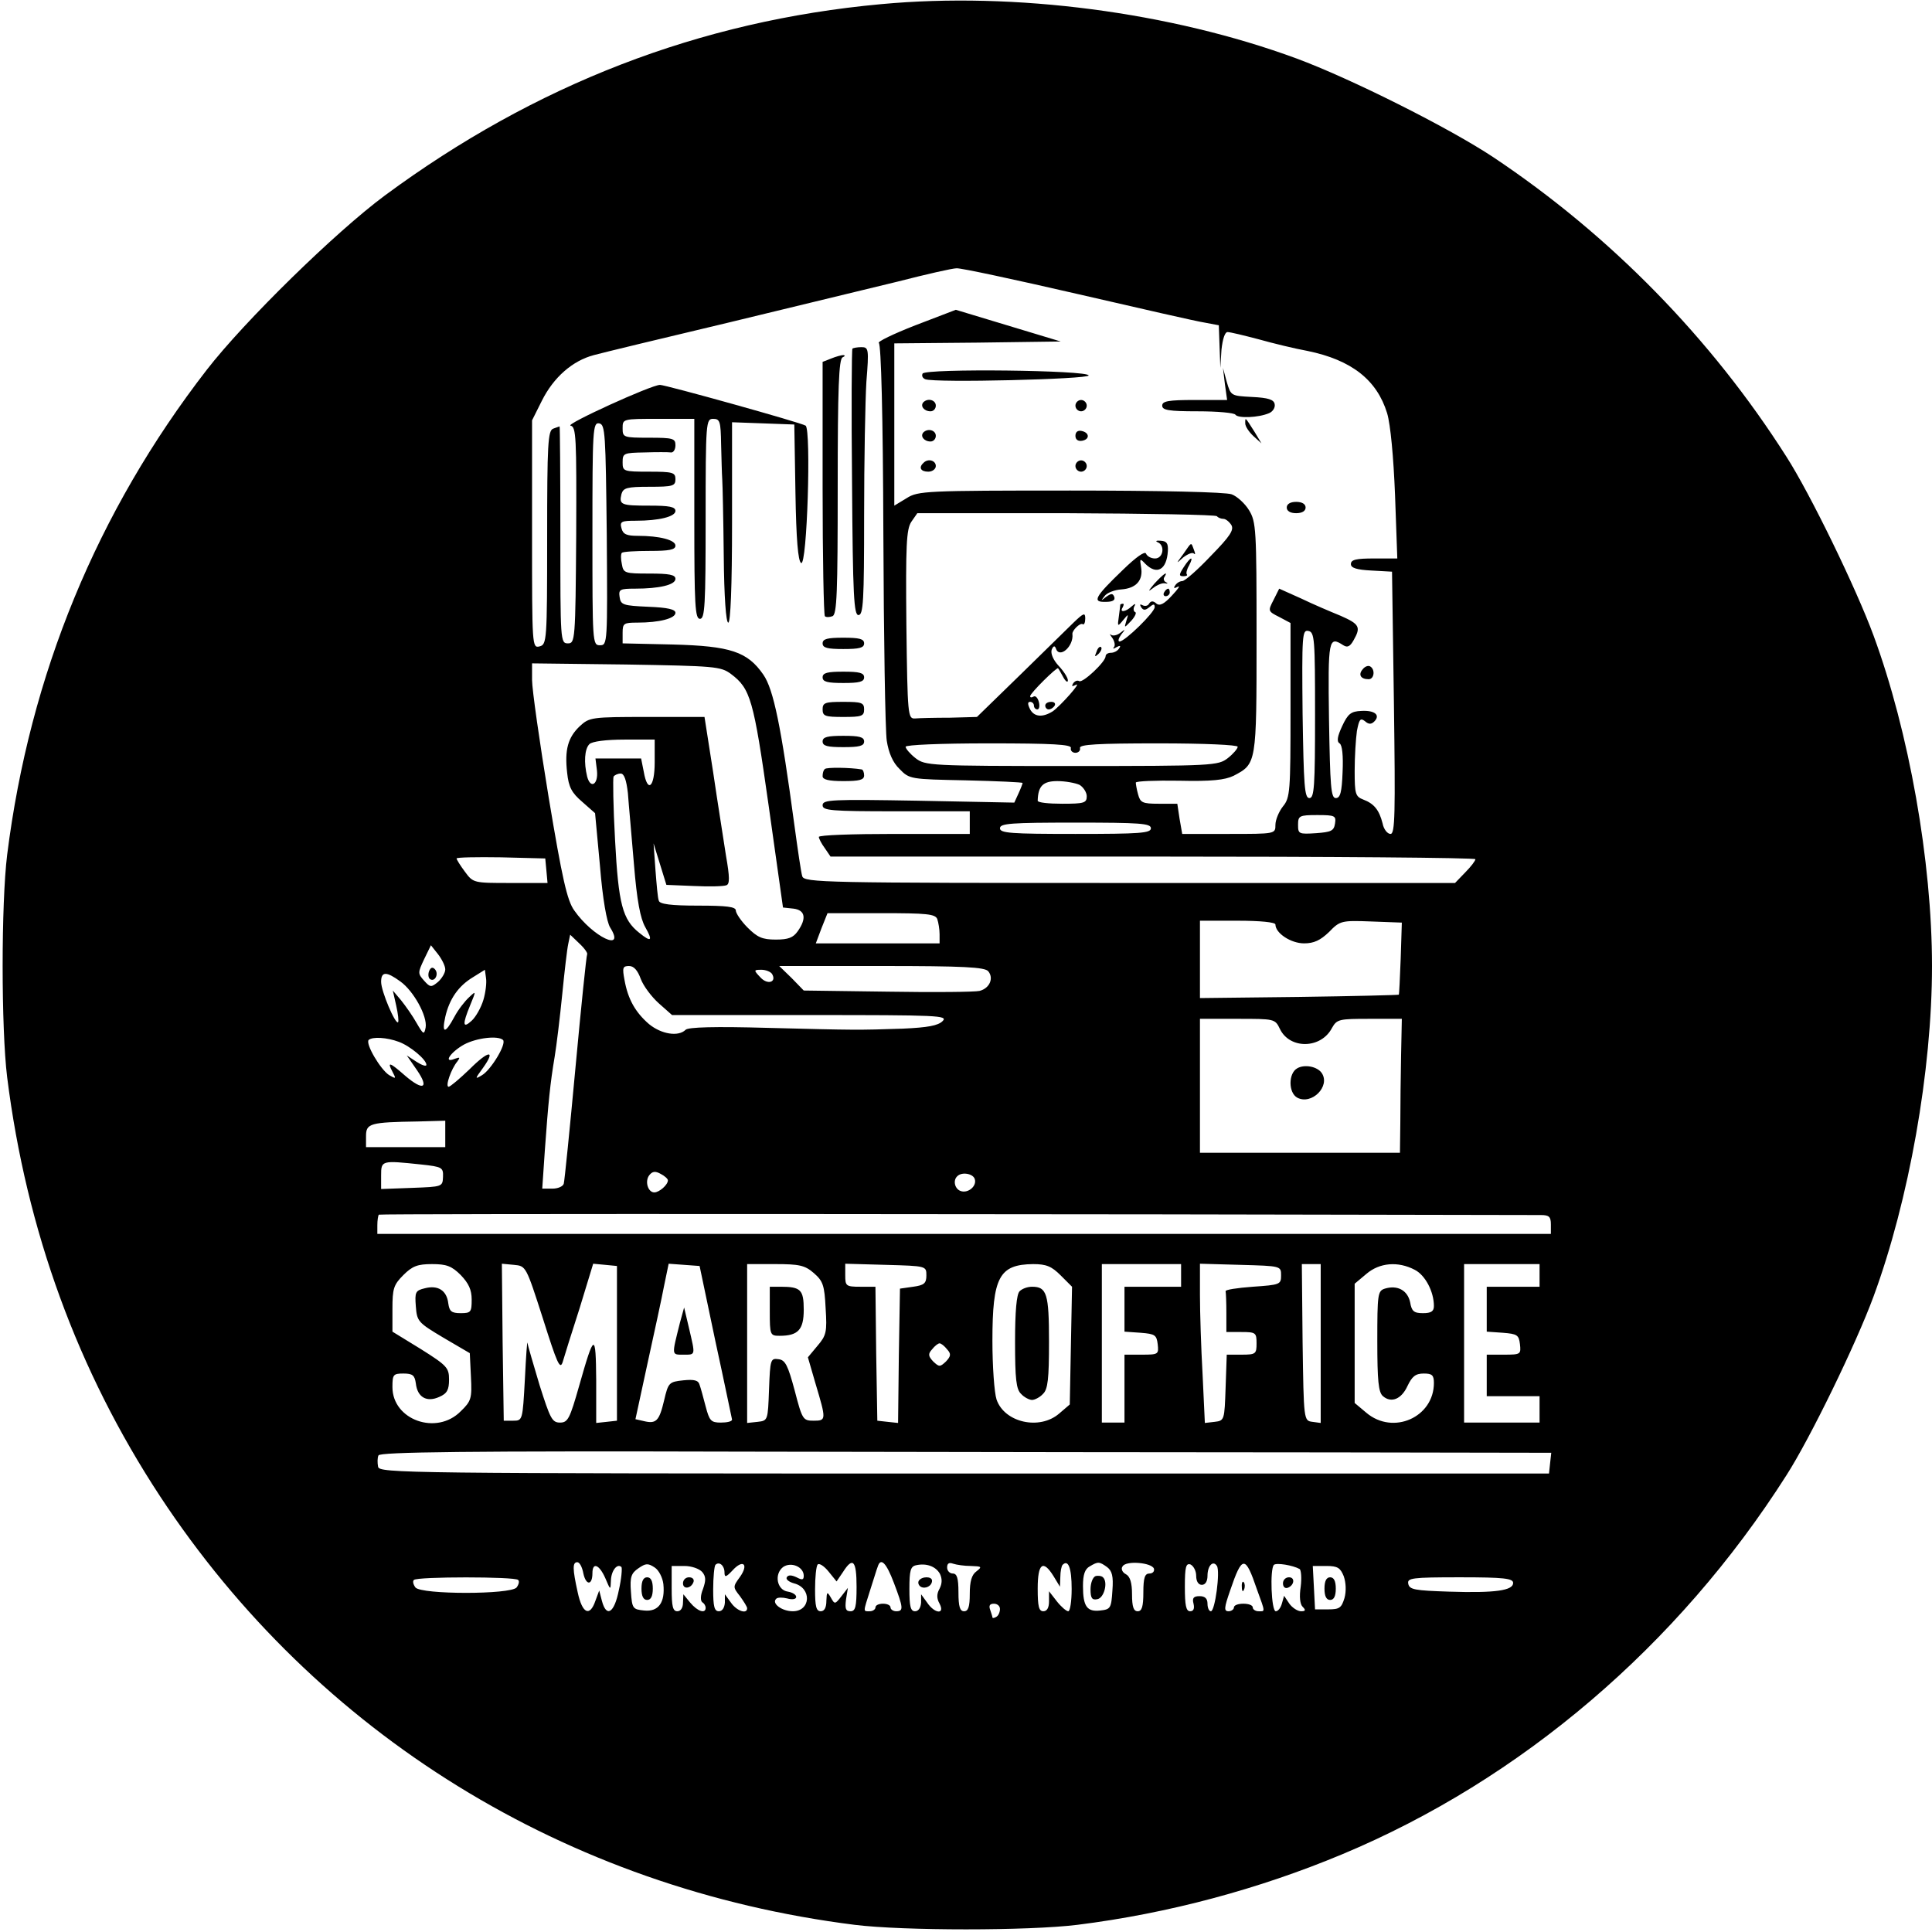 <?xml version="1.0" standalone="no"?>
<!DOCTYPE svg PUBLIC "-//W3C//DTD SVG 20010904//EN"
 "http://www.w3.org/TR/2001/REC-SVG-20010904/DTD/svg10.dtd">
<svg version="1.0" xmlns="http://www.w3.org/2000/svg"
 width="512pt" height="512pt" viewBox="0 0 512 512"
 preserveAspectRatio="xMidYMid meet">

<g transform="translate(0,512) scale(0.1,-0.1)"
fill="#000000" stroke="none">
<path d="M2335 5109 c-481 -44 -917 -213 -1315 -507 -131 -97 -372 -333 -472
-462 -291 -376 -469 -808 -529 -1285 -16 -129 -16 -461 0 -590 51 -406 187
-778 405 -1110 415 -631 1077 -1040 1841 -1136 129 -16 461 -16 590 0 241 30
482 95 702 187 474 198 890 553 1177 1004 63 98 185 349 231 474 94 255 155
599 155 876 0 277 -61 621 -155 876 -46 125 -168 376 -231 474 -199 313 -466
586 -776 793 -119 79 -379 209 -522 262 -334 123 -747 177 -1101 144z m520
-768 c165 -38 317 -73 338 -76 l37 -7 2 -57 2 -56 3 48 c3 28 9 47 16 47 7 0
44 -9 82 -19 39 -11 97 -25 130 -31 117 -24 184 -77 211 -165 9 -30 17 -116
21 -217 l6 -168 -61 0 c-48 0 -62 -3 -62 -15 0 -10 15 -15 55 -17 l54 -3 5
-347 c4 -297 3 -348 -9 -348 -8 0 -18 12 -21 28 -9 35 -22 52 -51 63 -21 8
-23 15 -23 76 0 38 3 85 6 106 6 31 9 35 21 26 10 -9 17 -9 25 -1 17 17 1 30
-34 28 -28 -1 -36 -8 -51 -40 -13 -28 -15 -41 -7 -46 7 -4 10 -32 8 -76 -2
-53 -6 -69 -18 -69 -13 0 -15 31 -18 208 -3 215 -1 222 38 197 11 -7 18 -3 27
13 20 35 16 43 -34 65 -27 11 -74 31 -105 46 l-58 26 -15 -30 c-15 -29 -15
-30 15 -45 l30 -16 0 -230 c0 -216 -1 -233 -20 -256 -11 -14 -20 -36 -20 -49
0 -24 0 -24 -124 -24 l-123 0 -7 40 -6 40 -49 0 c-44 0 -49 3 -55 25 -4 14 -6
28 -6 31 0 4 52 6 115 5 86 -2 121 2 144 13 61 32 61 31 61 366 0 287 -1 307
-20 338 -11 18 -32 37 -46 42 -15 6 -190 10 -427 10 -383 0 -404 -1 -434 -20
l-33 -20 0 215 0 215 220 2 221 3 -139 42 -139 42 -107 -41 c-59 -23 -102 -44
-97 -47 6 -4 11 -191 12 -506 1 -275 5 -522 9 -548 5 -32 16 -58 34 -75 26
-27 29 -27 176 -30 83 -2 150 -5 150 -7 0 -2 -5 -15 -11 -28 l-11 -24 -254 5
c-230 4 -254 3 -254 -12 0 -14 21 -16 195 -16 l195 0 0 -30 0 -30 -200 0
c-110 0 -200 -3 -200 -8 0 -4 7 -18 16 -30 l15 -22 855 0 c470 0 854 -3 854
-7 0 -4 -12 -20 -27 -35 l-27 -28 -862 0 c-813 0 -863 1 -868 18 -3 9 -12 71
-21 137 -35 260 -55 358 -82 397 -42 61 -87 76 -240 80 l-133 3 0 28 c0 25 3
27 39 27 58 0 101 11 101 26 0 9 -20 14 -72 16 -67 3 -73 5 -76 26 -3 20 1 22
41 22 64 0 107 10 107 26 0 11 -17 14 -69 14 -65 0 -69 1 -73 25 -3 13 -3 27
0 30 3 3 36 5 74 5 51 0 68 3 68 14 0 15 -42 26 -100 26 -29 0 -39 4 -43 20
-5 18 0 20 38 20 62 0 105 11 105 26 0 11 -17 14 -68 14 -76 0 -82 2 -75 31 5
16 14 19 74 19 62 0 69 2 69 20 0 18 -7 20 -70 20 -68 0 -70 1 -70 25 0 24 3
25 58 26 31 1 63 1 70 0 6 -1 12 7 12 19 0 18 -6 20 -70 20 -68 0 -70 1 -70
25 0 25 0 25 95 25 l95 0 0 -265 c0 -229 2 -265 15 -265 13 0 15 36 15 265 0
258 1 265 20 265 18 0 20 -7 21 -67 1 -38 2 -79 3 -93 1 -14 3 -105 4 -202 1
-111 6 -178 12 -178 6 0 10 95 10 265 l0 266 83 -3 82 -3 3 -180 c2 -125 7
-182 15 -187 16 -10 27 353 12 364 -12 8 -371 108 -386 108 -23 0 -253 -105
-237 -108 15 -3 16 -30 15 -290 -2 -280 -3 -287 -22 -287 -20 0 -20 7 -20 288
0 158 -1 287 -2 287 -1 0 -8 -3 -17 -6 -14 -5 -16 -40 -16 -289 0 -274 -1
-283 -20 -288 -20 -5 -20 0 -20 297 l0 302 26 52 c31 62 81 106 138 121 22 6
183 45 356 86 173 42 376 91 450 109 74 19 144 35 155 35 11 1 155 -30 320
-68z m-1247 -639 c2 -287 2 -292 -18 -292 -20 0 -20 6 -20 296 0 276 1 295 18
292 16 -3 17 -26 20 -296z m1617 50 c3 -4 11 -7 17 -7 6 0 15 -7 21 -16 8 -13
-3 -30 -54 -82 -35 -37 -69 -67 -76 -67 -6 0 -15 -5 -19 -12 -5 -7 -2 -8 7 -3
8 4 1 -6 -15 -23 -21 -23 -33 -29 -42 -21 -8 7 -14 7 -19 -1 -3 -6 -11 -7 -17
-4 -7 4 -8 2 -4 -5 6 -9 11 -9 22 0 11 9 14 9 14 0 0 -14 -79 -91 -93 -91 -5
0 -3 8 4 18 12 15 12 16 -2 5 -9 -7 -20 -9 -25 -5 -4 4 -3 0 4 -9 6 -9 8 -20
4 -24 -4 -5 -1 -5 7 0 9 5 12 4 7 -3 -4 -7 -14 -12 -22 -12 -8 0 -14 -4 -14
-9 0 -15 -61 -72 -70 -66 -5 3 -12 0 -16 -6 -5 -8 -3 -9 7 -4 18 10 -41 -56
-61 -70 -27 -17 -49 -15 -60 5 -7 14 -7 20 0 20 5 0 10 -4 10 -10 0 -5 4 -10
9 -10 5 0 7 9 4 20 -3 11 -9 17 -14 14 -5 -3 -9 -3 -9 1 0 8 71 78 74 74 2 -2
8 -13 14 -24 6 -11 12 -15 12 -8 0 7 -11 24 -24 38 -15 16 -22 33 -19 43 4 10
8 12 11 4 9 -29 48 5 44 38 -1 9 20 30 27 26 4 -3 7 4 7 15 0 16 -4 15 -31
-11 -16 -16 -81 -79 -143 -140 l-113 -110 -72 -2 c-40 0 -81 -1 -92 -2 -19 -1
-20 6 -23 248 -2 211 0 253 13 273 l16 23 393 0 c216 -1 397 -4 401 -8z m260
-527 c0 -189 -2 -220 -15 -220 -13 0 -15 33 -18 223 -2 209 -1 223 15 220 17
-3 18 -21 18 -223z m-1548 109 c52 -39 60 -67 100 -349 l38 -270 28 -3 c31 -4
35 -26 11 -60 -12 -17 -25 -22 -58 -22 -36 0 -49 6 -75 32 -17 17 -31 38 -31
45 0 10 -24 13 -100 13 -72 0 -102 4 -104 13 -3 6 -6 44 -9 82 l-5 70 17 -55
17 -55 73 -3 c41 -2 79 -1 86 2 9 3 9 21 -1 78 -6 40 -22 139 -34 221 l-23
147 -152 0 c-147 0 -153 -1 -178 -24 -32 -30 -41 -63 -34 -124 4 -38 12 -53
40 -77 l34 -30 13 -140 c7 -87 18 -149 27 -163 42 -67 -46 -25 -95 45 -19 26
-32 84 -68 300 -24 146 -44 286 -44 311 l0 44 249 -3 c235 -4 251 -5 278 -25z
m-202 -234 c0 -67 -19 -83 -29 -25 l-7 35 -60 0 -61 0 4 -32 c4 -37 -17 -50
-26 -16 -9 37 -7 73 6 86 7 7 43 12 93 12 l80 0 0 -60z m1103 38 c-2 -7 4 -13
12 -13 8 0 14 6 12 13 -1 9 45 12 208 12 122 0 210 -4 210 -9 0 -5 -12 -19
-26 -30 -26 -20 -37 -21 -414 -21 -377 0 -388 1 -414 21 -14 11 -26 25 -26 30
0 5 91 9 220 9 171 0 219 -3 218 -12z m-1174 -120 c2 -29 10 -114 16 -188 8
-98 17 -144 30 -167 21 -37 16 -41 -16 -15 -44 35 -55 75 -64 245 -5 89 -6
165 -4 169 3 4 11 8 19 8 9 0 15 -17 19 -52z m1197 22 c10 -6 19 -20 19 -30 0
-18 -7 -20 -65 -20 -36 0 -65 3 -65 8 1 39 14 52 52 52 22 0 48 -5 59 -10z
m677 -102 c-3 -20 -10 -23 -50 -26 -46 -3 -48 -2 -48 22 0 24 3 26 51 26 47 0
50 -2 47 -22z m-488 -13 c0 -13 -29 -15 -200 -15 -171 0 -200 2 -200 15 0 13
29 15 200 15 171 0 200 -2 200 -15z m-1602 -112 l3 -33 -98 0 c-98 0 -99 0
-121 30 -12 16 -22 32 -22 35 0 3 53 4 118 3 l117 -3 3 -32z m1036 -129 c3 -9
6 -27 6 -40 l0 -24 -164 0 -164 0 15 40 16 40 142 0 c121 0 144 -2 149 -16z
m896 -14 c0 -23 41 -50 76 -50 26 0 43 8 66 30 29 30 33 31 112 28 l81 -3 -3
-95 c-2 -52 -4 -95 -5 -96 -1 -1 -120 -4 -265 -6 l-262 -3 0 103 0 102 100 0
c60 0 100 -4 100 -10z m-1824 -79 c-2 -3 -16 -139 -31 -301 -15 -162 -29 -301
-31 -307 -2 -7 -15 -13 -30 -13 l-27 0 7 103 c9 125 14 176 26 247 5 30 14
105 20 165 6 61 13 121 16 134 l5 24 24 -23 c14 -13 23 -26 21 -29z m-376 -40
c0 -9 -9 -24 -19 -33 -18 -15 -21 -15 -37 3 -17 19 -17 21 0 57 l18 37 19 -24
c10 -13 19 -31 19 -40z m518 -25 c7 -19 29 -48 48 -65 l35 -31 366 0 c340 0
366 -1 351 -16 -12 -12 -39 -17 -105 -20 -121 -4 -122 -4 -357 2 -142 4 -212
2 -219 -5 -19 -19 -64 -12 -97 15 -36 31 -56 66 -65 117 -6 32 -5 37 12 37 13
0 23 -12 31 -34z m921 20 c15 -18 4 -45 -23 -52 -12 -3 -122 -4 -244 -2 l-222
3 -32 33 -33 32 271 0 c218 0 274 -3 283 -14z m-1338 -76 c-6 -20 -20 -45 -31
-55 -24 -22 -25 -10 -4 41 16 39 16 39 -3 21 -11 -10 -29 -33 -39 -52 -24 -45
-34 -45 -24 0 11 48 35 82 73 105 l32 20 3 -22 c2 -12 -1 -38 -7 -58z m765 69
c13 -22 -12 -30 -31 -9 -18 19 -18 20 3 20 11 0 24 -5 28 -11z m-985 -20 c35
-25 72 -92 67 -122 -4 -20 -6 -19 -24 12 -10 18 -29 45 -41 60 l-22 26 9 -40
c5 -22 7 -41 5 -44 -7 -7 -45 82 -45 107 0 28 14 28 51 1z m2331 -126 c26 -54
109 -53 138 3 13 23 19 24 99 24 l86 0 -2 -97 c-1 -54 -2 -134 -2 -178 l-1
-80 -265 0 -265 0 0 178 0 177 99 0 c99 0 100 0 113 -27z m-2335 -34 c30 -11
73 -47 73 -61 0 -5 -12 -1 -26 8 l-26 17 27 -39 c33 -48 17 -56 -31 -15 -41
36 -49 39 -34 11 10 -19 10 -20 -9 -9 -23 15 -63 83 -54 93 10 9 48 7 80 -5z
m276 5 c10 -10 -31 -78 -55 -93 -20 -12 -20 -11 2 19 35 49 15 47 -36 -4 -26
-25 -51 -46 -55 -46 -10 0 7 48 23 67 8 11 7 12 -7 7 -32 -13 -11 18 25 38 34
18 90 24 103 12z m-153 -249 l0 -35 -105 0 -105 0 0 29 c0 34 10 37 138 39
l72 2 0 -35z m-64 -81 c56 -6 59 -8 58 -33 -1 -26 -2 -26 -82 -29 l-82 -3 0
36 c0 40 1 40 106 29z m654 -42 c0 -12 -23 -32 -36 -32 -17 0 -26 30 -13 46 8
10 16 11 30 3 10 -5 19 -13 19 -17z m813 4 c7 -19 -18 -40 -38 -32 -15 6 -20
28 -8 39 12 12 41 7 46 -7z m1500 -96 c22 0 27 -4 27 -25 l0 -25 -1555 0
-1555 0 0 23 c0 13 2 26 4 28 3 3 1822 2 3079 -1z m-2862 -159 c21 -22 29 -39
29 -65 0 -33 -2 -36 -29 -36 -25 0 -30 5 -33 26 -4 34 -27 49 -62 40 -25 -6
-27 -10 -24 -48 3 -40 6 -43 73 -83 l70 -41 3 -62 c3 -58 1 -65 -27 -92 -64
-65 -181 -23 -181 64 0 33 2 36 29 36 25 0 30 -5 33 -26 4 -37 29 -51 62 -36
21 9 26 19 26 46 0 31 -5 37 -75 81 l-75 46 0 60 c0 54 3 64 29 90 24 24 38
29 76 29 38 0 52 -5 76 -29z m218 -116 c37 -117 45 -136 52 -115 4 14 24 78
45 143 l36 118 32 -3 31 -3 0 -205 0 -205 -27 -3 -28 -3 0 113 c-1 128 -5 127
-45 -14 -25 -88 -30 -98 -51 -98 -21 0 -26 11 -54 99 -16 54 -31 104 -32 112
-1 8 -4 -35 -7 -96 -6 -109 -6 -110 -31 -110 l-25 0 -3 208 -2 208 32 -3 c32
-3 32 -3 77 -143z m457 -60 c24 -110 43 -203 44 -207 0 -5 -13 -8 -30 -8 -26
0 -30 5 -40 43 -6 23 -13 49 -16 57 -3 12 -14 15 -43 12 -38 -4 -40 -6 -51
-53 -13 -55 -21 -63 -54 -55 l-22 5 32 148 c18 82 38 174 44 206 l12 58 41 -3
41 -3 42 -200z m261 181 c24 -21 28 -32 31 -93 4 -63 2 -72 -22 -100 l-25 -30
20 -69 c29 -97 29 -99 -5 -99 -28 0 -30 3 -50 80 -18 67 -25 81 -43 83 -21 3
-22 -1 -25 -80 -3 -82 -3 -83 -30 -86 l-28 -3 0 210 0 211 74 0 c64 0 79 -3
103 -24z m298 -6 c0 -21 -6 -26 -35 -30 l-35 -5 -3 -178 -2 -178 -28 3 -27 3
-3 178 -2 177 -40 0 c-38 0 -40 2 -40 30 l0 31 107 -3 c108 -3 108 -3 108 -28z
m356 0 l30 -30 -3 -156 -3 -156 -28 -24 c-52 -45 -145 -24 -166 37 -6 18 -11
88 -11 156 0 169 18 202 108 203 35 0 49 -6 73 -30z m319 0 l0 -30 -75 0 -75
0 0 -59 0 -60 43 -3 c38 -3 42 -6 45 -30 3 -27 2 -28 -42 -28 l-46 0 0 -90 0
-90 -30 0 -30 0 0 210 0 210 105 0 105 0 0 -30z m265 0 c0 -24 -3 -25 -75 -30
-41 -3 -74 -8 -72 -12 1 -5 2 -30 2 -58 l0 -50 40 0 c38 0 40 -2 40 -30 0 -28
-2 -30 -40 -30 l-39 0 -3 -87 c-3 -86 -3 -88 -29 -91 l-26 -3 -6 128 c-4 70
-7 165 -7 211 l0 83 107 -3 c108 -3 108 -3 108 -28z m105 -181 l0 -210 -22 3
c-23 3 -23 4 -26 211 l-2 207 25 0 25 0 0 -211z m249 196 c28 -14 51 -58 51
-96 0 -14 -7 -19 -29 -19 -24 0 -30 5 -34 29 -7 32 -34 46 -67 36 -19 -6 -20
-15 -20 -139 0 -105 3 -136 15 -146 22 -19 49 -8 65 27 12 25 21 33 43 33 22
0 27 -4 27 -25 0 -91 -108 -139 -179 -79 l-31 26 0 158 0 158 31 26 c35 30 84
34 128 11z m331 -15 l0 -30 -70 0 -70 0 0 -59 0 -60 43 -3 c38 -3 42 -6 45
-30 3 -27 2 -28 -42 -28 l-46 0 0 -55 0 -55 70 0 70 0 0 -35 0 -35 -100 0
-100 0 0 210 0 210 100 0 100 0 0 -30z m-1570 -196 c11 -12 10 -18 -3 -32 -16
-15 -18 -15 -34 0 -13 14 -14 20 -3 32 7 9 16 16 20 16 4 0 13 -7 20 -16z
m1023 -273 l578 -1 -3 -27 -3 -28 -1550 0 c-1487 0 -1550 1 -1553 18 -2 10 -2
24 1 30 3 9 232 12 978 10 536 -1 1234 -2 1552 -2z m-1987 -321 c7 -32 24 -32
24 1 0 30 18 23 34 -13 14 -33 14 -33 15 -6 1 26 17 46 28 35 2 -3 0 -31 -7
-61 -12 -61 -33 -74 -45 -28 l-7 27 -10 -27 c-15 -44 -35 -34 -47 22 -14 63
-14 80 -1 80 6 0 13 -13 16 -30z m212 -28 c5 -49 -13 -74 -51 -70 -30 3 -32 5
-35 50 -3 39 1 49 20 62 19 13 25 14 43 2 11 -7 21 -27 23 -44z m162 31 c0
-14 4 -13 21 5 28 31 44 17 20 -17 -19 -26 -19 -27 0 -51 10 -14 19 -28 19
-32 0 -17 -28 -7 -43 15 l-16 22 0 -22 c-1 -14 -7 -23 -16 -23 -12 0 -15 13
-15 58 0 32 3 62 6 65 10 10 24 -2 24 -20z m210 -9 c0 -11 -4 -12 -19 -4 -13
6 -22 7 -26 0 -3 -5 5 -12 19 -16 48 -12 45 -74 -3 -74 -29 0 -57 21 -44 33 3
4 17 4 29 1 14 -4 24 -2 24 4 0 6 -10 12 -22 14 -29 4 -37 46 -13 65 21 15 55
1 55 -23z m104 10 c26 41 36 31 36 -39 0 -53 -3 -65 -16 -65 -13 0 -15 7 -12
31 l5 31 -17 -22 c-17 -22 -18 -22 -28 -4 -10 17 -11 16 -12 -8 0 -18 -5 -28
-15 -28 -12 0 -15 13 -15 58 0 32 3 62 7 66 4 4 17 -4 29 -19 l21 -26 17 25z
m135 -29 c25 -66 26 -75 6 -75 -8 0 -15 5 -15 10 0 6 -9 10 -20 10 -11 0 -20
-4 -20 -10 0 -5 -7 -10 -15 -10 -18 0 -18 -4 1 56 9 27 17 55 20 62 8 26 23
10 43 -43z m122 24 c6 -13 6 -25 -1 -39 -8 -14 -8 -26 0 -40 15 -29 -13 -27
-33 3 l-16 22 0 -22 c-1 -14 -7 -23 -16 -23 -12 0 -15 13 -15 59 0 49 3 60 18
63 27 6 52 -3 63 -23z m82 21 c29 -1 30 -2 15 -14 -13 -9 -18 -27 -18 -60 0
-34 -4 -46 -15 -46 -11 0 -15 12 -15 50 0 38 -4 50 -15 50 -8 0 -15 7 -15 16
0 11 5 14 16 10 9 -3 30 -6 47 -6z m267 -61 c0 -32 -4 -59 -9 -59 -5 0 -19 12
-30 26 l-21 27 0 -27 c0 -16 -5 -26 -15 -26 -12 0 -15 13 -15 60 0 67 14 78
42 33 l17 -28 1 26 c0 14 3 29 6 32 15 15 24 -8 24 -64z m94 58 c13 -10 17
-24 14 -62 -3 -47 -5 -50 -32 -53 -35 -4 -46 10 -46 65 0 30 5 45 18 52 22 13
25 13 46 -2z m124 -4 c2 -7 -3 -13 -12 -13 -12 0 -16 -11 -16 -50 0 -38 -4
-50 -15 -50 -11 0 -15 12 -15 45 0 30 -5 47 -16 53 -10 5 -14 15 -9 21 9 16
77 10 83 -6z m112 -19 c0 -15 6 -24 15 -24 9 0 15 9 15 24 0 27 15 42 25 26 9
-14 -5 -120 -16 -120 -5 0 -9 9 -9 20 0 14 -7 20 -21 20 -16 0 -20 -5 -16 -20
3 -13 0 -20 -9 -20 -11 0 -14 16 -14 65 0 53 3 63 15 59 8 -4 15 -17 15 -30z
m161 -36 c23 -63 22 -58 4 -58 -8 0 -15 5 -15 10 0 6 -11 10 -25 10 -14 0 -25
-4 -25 -10 0 -5 -7 -10 -14 -10 -13 0 -12 9 4 55 32 94 40 94 71 3z m113 54
c4 -2 6 -24 3 -47 -4 -26 -2 -46 5 -53 9 -9 8 -12 -4 -12 -9 0 -23 9 -31 20
l-14 21 -6 -21 c-3 -11 -10 -20 -16 -20 -12 0 -16 112 -5 123 7 6 50 -1 68
-11z m-1583 -8 c10 -12 10 -22 2 -45 -7 -17 -7 -31 -2 -35 5 -3 9 -9 9 -15 0
-16 -21 -10 -41 14 l-18 22 -1 -22 c0 -14 -6 -23 -15 -23 -12 0 -15 13 -15 60
l0 60 34 0 c18 0 39 -7 47 -16z m1700 -11 c6 -17 7 -40 2 -58 -8 -26 -13 -30
-43 -30 l-35 0 -3 58 -3 57 36 0 c30 0 37 -5 46 -27z m-2188 -10 c4 -3 2 -12
-4 -20 -16 -19 -252 -19 -268 0 -6 8 -8 17 -4 20 8 9 268 9 276 0z m2637 -8
c0 -20 -47 -27 -170 -23 -90 3 -105 5 -108 21 -3 15 9 17 137 17 117 0 141 -3
141 -15z m-1360 -69 c0 -8 -4 -18 -10 -21 -5 -3 -10 -4 -10 -1 0 2 -3 11 -6
20 -4 11 -1 16 10 16 9 0 16 -6 16 -14z"/>
<path d="M2259 4196 c-2 -2 -3 -162 -1 -355 2 -301 5 -351 17 -351 13 0 15 38
15 263 0 145 3 305 6 355 7 87 6 92 -13 92 -11 0 -22 -2 -24 -4z"/>
<path d="M2203 4170 l-23 -9 0 -334 c0 -184 3 -336 6 -340 3 -3 12 -3 20 0 12
4 14 62 14 343 0 261 3 339 13 343 6 3 8 5 2 6 -5 0 -20 -4 -32 -9z"/>
<path d="M2445 4130 c-3 -6 0 -12 7 -15 26 -10 433 0 433 10 0 14 -431 19
-440 5z"/>
<path d="M3246 4103 l6 -43 -86 0 c-70 0 -86 -3 -86 -15 0 -12 17 -15 94 -15
52 0 97 -4 100 -9 7 -10 61 -8 89 4 10 4 17 15 15 24 -2 12 -17 17 -60 19 -56
3 -56 3 -67 40 l-10 37 5 -42z"/>
<path d="M2447 4054 c-9 -10 2 -24 19 -24 8 0 14 7 14 15 0 15 -21 21 -33 9z"/>
<path d="M2850 4045 c0 -8 7 -15 15 -15 8 0 15 7 15 15 0 8 -7 15 -15 15 -8 0
-15 -7 -15 -15z"/>
<path d="M3300 3998 c0 -8 10 -23 22 -34 l21 -19 -18 30 c-26 41 -25 40 -25
23z"/>
<path d="M2447 3974 c-9 -10 2 -24 19 -24 8 0 14 7 14 15 0 15 -21 21 -33 9z"/>
<path d="M2850 3965 c0 -10 7 -15 18 -13 21 4 19 22 -2 26 -10 2 -16 -3 -16
-13z"/>
<path d="M2447 3893 c-13 -12 -7 -23 13 -23 11 0 20 7 20 15 0 15 -21 21 -33
8z"/>
<path d="M2850 3885 c0 -8 7 -15 15 -15 8 0 15 7 15 15 0 8 -7 15 -15 15 -8 0
-15 -7 -15 -15z"/>
<path d="M3410 3775 c0 -9 9 -15 25 -15 16 0 25 6 25 15 0 9 -9 15 -25 15 -16
0 -25 -6 -25 -15z"/>
<path d="M2180 3415 c0 -12 13 -15 55 -15 42 0 55 3 55 15 0 12 -13 15 -55 15
-42 0 -55 -3 -55 -15z"/>
<path d="M3611 3346 c-12 -14 -5 -26 16 -26 15 0 18 26 4 34 -5 3 -14 0 -20
-8z"/>
<path d="M2180 3325 c0 -12 13 -15 55 -15 42 0 55 3 55 15 0 12 -13 15 -55 15
-42 0 -55 -3 -55 -15z"/>
<path d="M2180 3240 c0 -18 7 -20 55 -20 48 0 55 2 55 20 0 18 -7 20 -55 20
-48 0 -55 -2 -55 -20z"/>
<path d="M2180 3155 c0 -12 13 -15 55 -15 42 0 55 3 55 15 0 12 -13 15 -55 15
-42 0 -55 -3 -55 -15z"/>
<path d="M2186 3082 c-4 -3 -6 -11 -6 -19 0 -9 16 -13 55 -13 42 0 55 3 55 15
0 8 -3 16 -7 16 -29 5 -93 6 -97 1z"/>
<path d="M3068 3683 c20 -8 15 -43 -7 -43 -11 0 -21 6 -24 13 -3 7 -26 -9 -61
-43 -76 -73 -82 -86 -46 -85 18 0 26 4 23 13 -4 10 -8 10 -22 0 -14 -11 -14
-11 -4 2 6 9 27 17 45 18 39 3 58 24 52 59 -4 23 -3 24 11 9 31 -31 57 -16 60
34 1 20 -3 26 -19 27 -12 1 -15 -1 -8 -4z"/>
<path d="M3136 3652 c-20 -27 -20 -27 0 -9 12 9 24 14 28 10 4 -4 4 0 0 10 -8
21 -5 22 -28 -11z"/>
<path d="M3137 3617 c-13 -20 -13 -24 -1 -24 8 0 12 2 9 5 -2 3 0 13 6 23 14
27 4 24 -14 -4z"/>
<path d="M3059 3573 c-16 -19 -18 -23 -4 -12 11 9 26 15 33 13 7 -1 8 0 2 3
-5 2 -8 9 -4 14 11 18 -3 8 -27 -18z"/>
<path d="M3085 3550 c-3 -5 -1 -10 4 -10 6 0 11 5 11 10 0 6 -2 10 -4 10 -3 0
-8 -4 -11 -10z"/>
<path d="M2969 3518 c0 -2 -2 -16 -4 -32 -4 -27 -3 -27 11 -10 15 18 15 18 9
-1 -6 -20 -6 -20 13 0 10 11 15 22 10 23 -4 2 -5 9 -2 15 5 8 2 8 -7 0 -16
-15 -33 -17 -24 -3 3 6 4 10 1 10 -3 0 -6 -1 -7 -2z"/>
<path d="M2906 3393 c-6 -14 -5 -15 5 -6 7 7 10 15 7 18 -3 3 -9 -2 -12 -12z"/>
<path d="M2770 3250 c0 -5 4 -10 9 -10 6 0 13 5 16 10 3 6 -1 10 -9 10 -9 0
-16 -4 -16 -10z"/>
<path d="M1137 2546 c-3 -8 -2 -18 3 -21 13 -8 24 15 12 27 -6 6 -11 4 -15 -6z"/>
<path d="M3438 2289 c-24 -13 -24 -65 0 -78 38 -20 88 30 65 65 -12 18 -46 24
-65 13z"/>
<path d="M1802 1615 c-22 -88 -23 -85 9 -85 33 0 32 -3 15 70 l-13 55 -11 -40z"/>
<path d="M2040 1645 c0 -63 1 -65 26 -65 49 0 64 16 64 69 0 53 -8 61 -61 61
l-29 0 0 -65z"/>
<path d="M2702 1698 c-8 -8 -12 -53 -12 -134 0 -98 3 -126 16 -138 8 -9 22
-16 29 -16 7 0 21 7 29 16 13 12 16 40 16 138 0 128 -6 146 -45 146 -12 0 -26
-5 -33 -12z"/>
<path d="M1700 910 c0 -20 5 -30 15 -30 10 0 15 10 15 30 0 20 -5 30 -15 30
-10 0 -15 -10 -15 -30z"/>
<path d="M2435 931 c-3 -5 -1 -12 5 -16 12 -7 30 2 30 16 0 12 -27 12 -35 0z"/>
<path d="M2903 943 c-7 -3 -13 -18 -13 -35 0 -23 4 -29 18 -26 18 3 29 45 15
58 -4 4 -14 5 -20 3z"/>
<path d="M3291 914 c0 -11 3 -14 6 -6 3 7 2 16 -1 19 -3 4 -6 -2 -5 -13z"/>
<path d="M3400 924 c0 -9 5 -14 12 -12 18 6 21 28 4 28 -9 0 -16 -7 -16 -16z"/>
<path d="M1810 924 c0 -17 22 -14 28 4 2 7 -3 12 -12 12 -9 0 -16 -7 -16 -16z"/>
<path d="M3510 910 c0 -20 5 -30 15 -30 10 0 15 10 15 30 0 20 -5 30 -15 30
-10 0 -15 -10 -15 -30z"/>
</g>
</svg>
